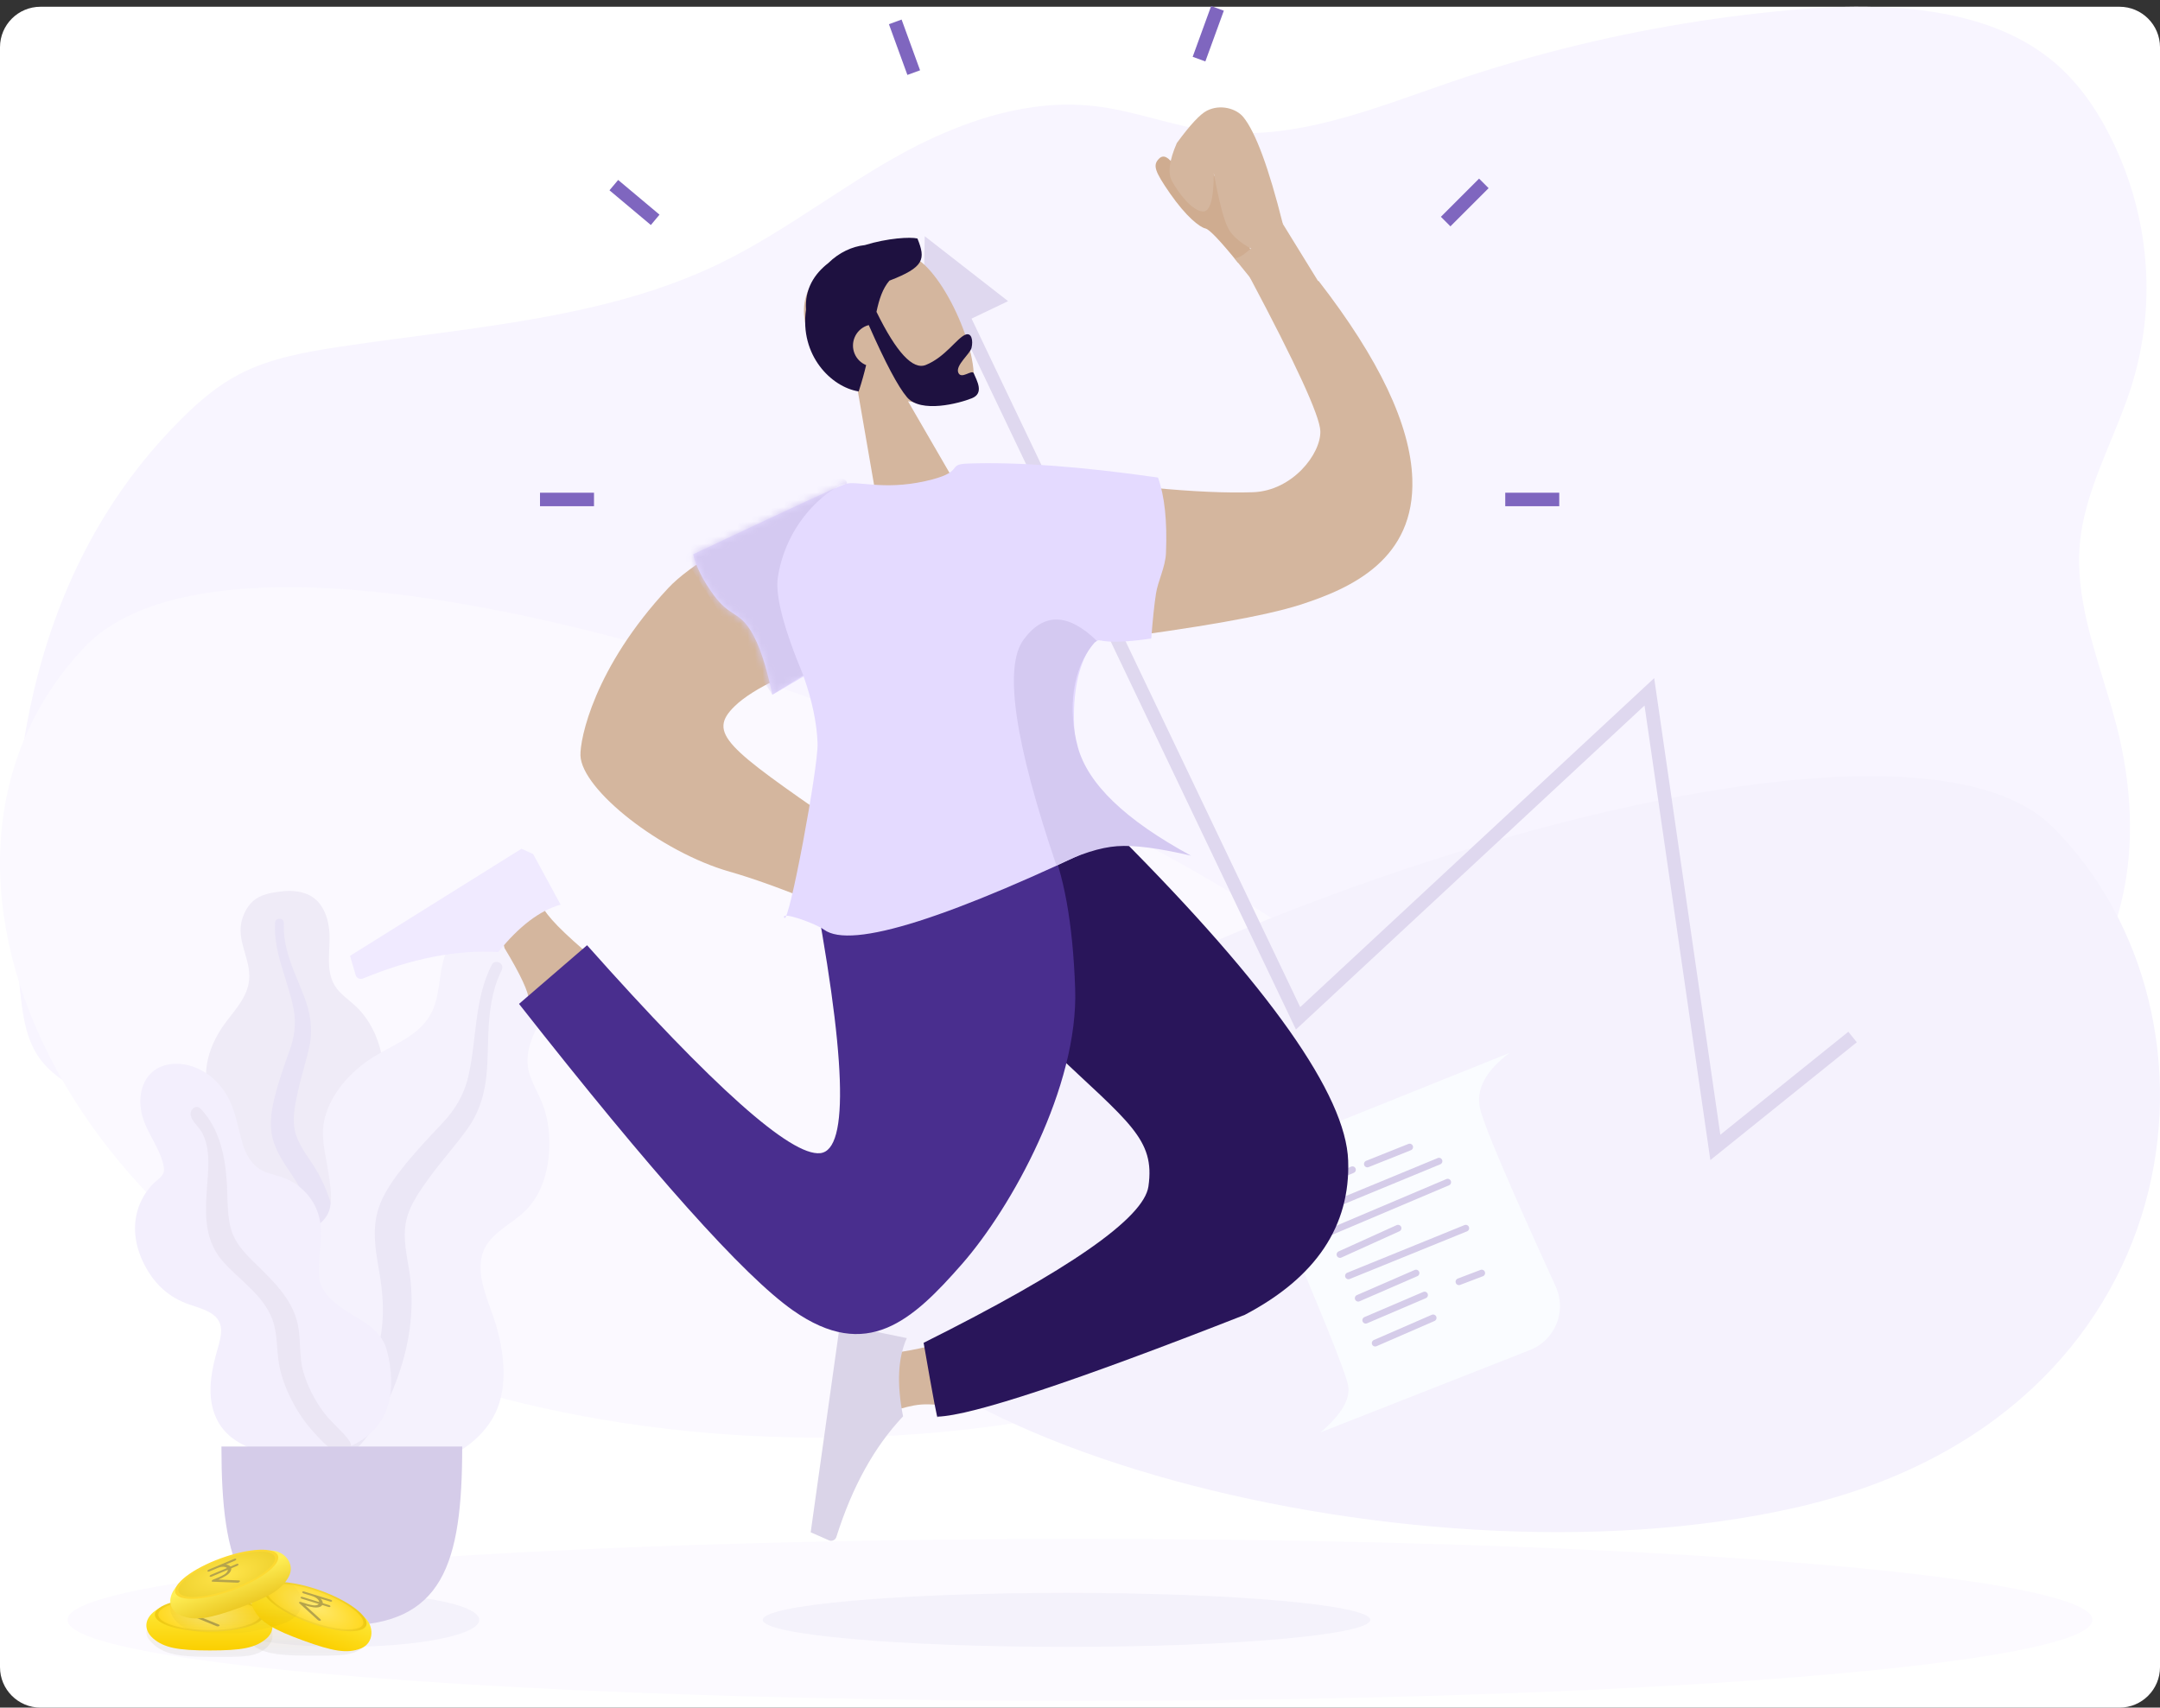 <?xml version="1.0" encoding="UTF-8"?>
<svg width="320px" height="253px" viewBox="0 0 320 253" version="1.1" xmlns="http://www.w3.org/2000/svg" xmlns:xlink="http://www.w3.org/1999/xlink">
    <rect x="0" y="0" width="320" height="253" fill="#333333" stroke="none"/>
    <!-- Generator: Sketch 55.2 (78181) - https://sketchapp.com -->
    <title>congratulations_illustration</title>
    <desc>Created with Sketch.</desc>
    <defs>
        <linearGradient x1="50%" y1="100%" x2="50%" y2="55.061%" id="linearGradient-1">
            <stop stop-color="#000000" stop-opacity="0.043" offset="0%"></stop>
            <stop stop-color="#C6AB2A" stop-opacity="0.099" offset="100%"></stop>
        </linearGradient>
        <linearGradient x1="50%" y1="100%" x2="50%" y2="55.061%" id="linearGradient-2">
            <stop stop-color="#000000" stop-opacity="0.043" offset="0%"></stop>
            <stop stop-color="#C6AB2A" stop-opacity="0.099" offset="100%"></stop>
        </linearGradient>
        <linearGradient x1="50%" y1="0%" x2="50%" y2="100%" id="linearGradient-3">
            <stop stop-color="#FFED42" offset="0%"></stop>
            <stop stop-color="#FBCF00" offset="100%"></stop>
        </linearGradient>
        <radialGradient cx="50%" cy="50%" fx="50%" fy="50%" r="169.969%" gradientTransform="translate(0.5,0.5),scale(0.312,1),rotate(5.164),scale(1,0.431),translate(-0.5,-0.5)" id="radialGradient-4">
            <stop stop-color="#FFEA6C" offset="0%"></stop>
            <stop stop-color="#EEC80E" offset="100%"></stop>
        </radialGradient>
        <radialGradient cx="50%" cy="50%" fx="50%" fy="50%" r="172.982%" gradientTransform="translate(0.5,0.5),scale(0.3,1),rotate(4.959),scale(1,0.431),translate(-0.5,-0.5)" id="radialGradient-5">
            <stop stop-color="#FFE970" offset="0%"></stop>
            <stop stop-color="#FFD922" offset="97.498%"></stop>
        </radialGradient>
        <linearGradient x1="50%" y1="100%" x2="50%" y2="55.061%" id="linearGradient-6">
            <stop stop-color="#000000" stop-opacity="0.01" offset="0%"></stop>
            <stop stop-color="#C6AB2A" stop-opacity="0.08" offset="100%"></stop>
        </linearGradient>
        <linearGradient x1="50%" y1="34.12%" x2="50%" y2="100%" id="linearGradient-7">
            <stop stop-color="#FFEF57" offset="0%"></stop>
            <stop stop-color="#ECC924" offset="100%"></stop>
        </linearGradient>
        <radialGradient cx="50%" cy="50%" fx="50%" fy="50%" r="169.969%" gradientTransform="translate(0.5,0.5),scale(0.312,1),rotate(5.164),scale(1,0.431),translate(-0.5,-0.5)" id="radialGradient-8">
            <stop stop-color="#FFE13A" offset="0%"></stop>
            <stop stop-color="#FBD730" offset="100%"></stop>
        </radialGradient>
        <radialGradient cx="50%" cy="50%" fx="50%" fy="50%" r="176.994%" gradientTransform="translate(0.5,0.5),scale(0.3,1),rotate(4.959),scale(1,0.431),translate(-0.5,-0.5)" id="radialGradient-9">
            <stop stop-color="#FFE54C" offset="0%"></stop>
            <stop stop-color="#EFD12E" offset="100%"></stop>
        </radialGradient>
        <path d="M0.948,3.053 C0.059,5.831 -0.205,9.572 0.157,14.275 C0.317,16.358 1.484,18.343 1.845,20.225 C2.148,21.804 2.458,24.015 2.777,26.855 C6.337,27.255 8.885,27.255 10.42,26.855 C11.586,26.551 15.712,31.985 14.384,43.338 C14.105,45.731 12.158,49.933 8.545,55.945 C34.069,67.257 48.796,71.369 52.725,68.28 C53.982,67.292 59.174,65.226 58.54,66.321 C57.906,67.416 52.725,44.162 52.725,40.652 C52.725,37.678 53.297,34.351 54.442,30.669 L59.174,33.231 C59.904,28.921 60.844,25.744 61.994,23.702 C63.72,20.638 65.025,21.524 67.317,18.184 C68.845,15.957 69.794,13.902 70.162,12.02 C56.051,5.936 48.424,2.728 47.28,2.397 C45.565,1.9 41.767,3.557 35.485,2.397 C29.203,1.236 32.423,3.55271368e-14 29.009,3.55271368e-14 C21.682,3.55271368e-14 12.329,1.018 0.948,3.053 Z" id="path-10"></path>
    </defs>
    <g id="sdk_kyc_compliant" stroke="none" stroke-width="1" fill="none" fill-rule="evenodd">
        <g id="62.1_investment_status" transform="translate(-20, -187)">
            <g id="congratulations_illustration" transform="translate(20, 187)">
                <path d="M6,1 L314,1 C317.314,1 320,3.686 320,7 L320,247 C320,250.314 317.314,253 314,253 L6,253 C2.686,253 4.05812251e-16,250.314 0,247 L0,7 C-4.05812251e-16,3.686 2.686,1 6,1 Z" id="base" fill="#FFFFFF"></path>
                <g id="bg_elements" transform="translate(0, 1)">
                    <ellipse id="Oval" fill="#FCFAFF" cx="160" cy="239" rx="150" ry="12"></ellipse>
                    <ellipse id="Oval" fill="#F4F2FB" cx="51" cy="239" rx="20" ry="4"></ellipse>
                    <ellipse id="Oval" fill="#F4F2FB" cx="158" cy="239" rx="45" ry="4"></ellipse>
                    <path d="M315.555,72.068 C315.496,72.344 315.44,72.62 315.375,72.894 C313.336,82.283 310.005,91.331 305.051,99.641 C304.886,99.917 304.721,100.193 304.554,100.469 C301.287,105.816 297.378,110.743 292.915,115.142 C290.447,117.576 287.756,119.888 284.555,121.555 C280.07,123.895 274.827,124.845 269.674,125.621 C264.323,126.431 258.896,127.108 253.486,127.837 C251.563,128.092 249.652,128.362 247.752,128.648 C242.524,129.42 237.334,130.314 232.268,131.5 C226.006,132.962 219.937,134.877 214.203,137.572 C213.745,137.778 213.292,137.998 212.845,138.23 C212.397,138.453 211.946,138.68 211.505,138.909 C211.064,139.139 210.629,139.369 210.197,139.605 C209.973,139.726 209.749,139.847 209.528,139.974 C209.308,140.101 209.09,140.213 208.876,140.337 C208.229,140.697 207.595,141.067 206.961,141.439 L206.937,141.455 C206.517,141.7 206.104,141.951 205.693,142.203 C203.35,143.624 201.057,145.108 198.763,146.601 L197.321,147.532 L195.086,148.976 C194.651,149.258 194.207,149.541 193.769,149.82 C193.458,150.025 193.147,150.23 192.808,150.441 C191.18,151.465 189.53,152.471 187.836,153.43 C187.435,153.66 187.031,153.889 186.624,154.113 C183.202,156.019 179.623,157.631 175.927,158.93 L175.877,158.949 C174.017,159.597 172.12,160.132 170.196,160.55 C169.086,160.792 167.974,160.991 166.849,161.143 C163.841,161.569 160.792,161.612 157.774,161.271 C151.847,160.585 146.293,158.312 140.37,157.546 C128.175,155.994 116.331,160.994 104.863,164.911 C102.043,165.874 99.203,166.775 96.341,167.615 C94.439,168.177 92.531,168.708 90.607,169.22 C78.821,172.33 66.792,174.437 54.65,175.518 C49.574,176.015 44.468,176.128 39.375,175.856 C37.439,175.738 35.524,175.546 33.644,175.235 C27.211,174.242 21.213,172.159 16.371,168.345 C12.405,165.213 9.568,161.131 7.408,156.86 C5.197,152.502 3.635,147.844 2.774,143.035 C2.656,142.38 2.55,141.722 2.463,141.064 C2.308,139.938 2.192,138.806 2.115,137.668 C1.697,131.601 2.422,125.51 4.253,119.711 C6.304,113.218 9.723,106.985 11.227,100.442 C11.289,100.164 11.348,99.888 11.404,99.613 C11.61,98.619 11.762,97.615 11.861,96.605 C12.629,88.566 9.686,80.728 7.376,72.866 C7.296,72.592 7.215,72.316 7.137,72.04 C6.889,71.167 6.65,70.294 6.422,69.423 C4.284,61.111 3.691,52.212 5.596,43.915 C5.655,43.638 5.726,43.362 5.795,43.089 C7.07,37.844 9.468,32.938 12.825,28.708 C16.392,24.238 21.076,20.517 26.079,17.248 C28.518,15.655 31.04,14.166 33.644,12.782 C35.509,11.788 37.419,10.848 39.375,9.96 C55.054,2.821 72.939,-0.665 90.626,0.105 C91.558,0.145 92.491,0.195 93.423,0.263 C94.355,0.331 95.375,0.412 96.351,0.502 C107.744,1.607 118.83,4.274 129.837,7.188 C133.526,8.166 137.209,9.169 140.889,10.153 C142.527,10.587 144.161,11.022 145.799,11.444 C153.821,13.514 161.96,15.389 170.202,16.789 C172.11,17.118 174.02,17.418 175.933,17.689 C182.573,18.664 189.266,19.231 195.975,19.387 C198.584,19.439 201.193,19.416 203.804,19.319 C205.122,19.271 206.44,19.2 207.76,19.104 C221.388,18.145 234.559,14.936 247.752,11.937 C249.66,11.503 251.571,11.074 253.486,10.652 C255.997,10.1 258.508,9.566 261.031,9.072 C276.735,5.99 290.733,7.762 305.334,14.123 C308.653,15.566 311.969,17.31 314.001,20.02 C316.034,22.73 316.544,26.057 316.923,29.27 C317.46,33.845 317.812,38.48 317.945,43.139 C317.945,43.412 317.945,43.688 317.964,43.964 C318.175,53.376 317.473,62.877 315.555,72.068 Z" id="Path" fill="#F8F5FF" fill-rule="nonzero" transform="translate(160, 88) scale(-1, -1) translate(-160, -88) "></path>
                    <path d="M0.094,164.697 C3.243,129.523 172.177,61.633 203.539,94.949 C234.901,128.266 204.75,190.792 139.027,206.803 C73.304,222.815 -3.054,199.872 0.094,164.697 Z" id="Background-Shape" fill="#FBF9FF" fill-rule="nonzero" transform="translate(108, 149) scale(-1, 1) translate(-108, -149) "></path>
                    <path d="M122.066,180.405 C124.884,150.725 276.062,93.439 304.128,121.551 C332.194,149.664 325.09,208.796 266.274,222.306 C207.459,235.817 119.248,210.086 122.066,180.405 Z" id="Background-Shape" fill="#F5F2FD" fill-rule="nonzero"></path>
                </g>
                <g id="plant" transform="translate(20, 132)" fill-rule="nonzero">
                    <path d="M21.611,0.079 C22.921,-0.081 24.32,-0.024 25.538,0.493 C28.128,1.592 28.865,4.653 28.829,7.14 C28.791,9.818 28.222,12.742 30.258,14.899 C31.194,15.891 32.357,16.65 33.276,17.66 C34.258,18.739 35.028,19.974 35.599,21.3 C36.646,23.736 37.16,26.6 36.202,29.155 C35.359,31.405 33.238,33.436 33.696,35.994 C34.174,38.662 36.865,40.702 38.547,42.69 C40.45,44.939 42.203,47.814 42.491,50.764 C42.767,53.591 41.537,56.45 39.648,58.587 C35.875,62.857 30.203,64.951 24.484,64.938 C22.056,64.932 19.307,64.822 17.212,63.518 C16.564,63.114 16.222,62.662 15.837,62.033 C15.492,61.469 15.036,61.102 14.508,60.703 C13.349,59.826 12.511,58.645 11.977,57.322 C9.902,52.185 11.56,45.83 14.465,41.269 C15.154,40.188 15.717,39.148 15.383,37.86 C15.034,36.515 14.176,35.302 13.418,34.147 C12.668,33.004 11.812,31.914 11.226,30.679 C10.613,29.385 10.44,28.03 10.548,26.614 C10.752,23.954 11.9,21.5 13.526,19.36 C15.092,17.3 16.931,15.328 16.935,12.628 C16.939,9.767 15.026,7.221 15.841,4.312 C16.179,3.107 16.856,1.871 17.949,1.149 C18.996,0.456 20.379,0.23 21.611,0.079 Z" id="leaf" fill="#EFEBF7"></path>
                    <path d="M20.755,4.654 C20.78,4.269 21.236,4.039 21.595,4.139 C22.067,4.271 22.058,4.713 22.046,5.106 C22.007,6.315 22.182,7.489 22.473,8.662 C23.077,11.1 24.193,13.347 25.077,15.689 C25.96,18.03 26.375,20.446 25.857,22.922 C25.368,25.257 24.601,27.531 24.101,29.869 C23.66,31.93 23.191,34.103 23.862,36.158 C24.508,38.136 25.936,39.747 26.964,41.535 C29.092,45.236 30.037,49.342 30.163,53.567 C30.221,55.529 30.169,57.509 29.714,59.433 C29.452,60.541 29.1,62.039 28.15,62.804 C27.712,63.156 26.963,63.278 26.595,62.756 C26.249,62.266 26.552,61.507 26.662,60.985 C27.138,58.724 27.234,56.414 27.12,54.119 C27.009,51.895 26.747,49.675 26.047,47.552 C25.397,45.581 24.411,43.811 23.249,42.087 C22.066,40.33 20.836,38.57 20.347,36.488 C19.85,34.374 20.254,32.223 20.793,30.149 C21.364,27.956 22.112,25.825 22.884,23.691 C23.638,21.611 23.905,19.644 23.489,17.467 C22.667,13.168 20.469,9.132 20.755,4.654 Z" id="middle-thing" fill="#E8E3F6"></path>
                    <path d="M56.2,5.297 C57.821,5.789 59.431,6.583 60.586,7.828 C63.044,10.476 62.29,14.479 60.933,17.402 C59.473,20.548 57.261,23.711 58.508,27.321 C59.081,28.981 60.045,30.484 60.589,32.156 C61.17,33.943 61.421,35.804 61.389,37.669 C61.33,41.095 60.418,44.75 57.945,47.273 C55.767,49.495 52.205,50.793 51.391,54.057 C50.541,57.461 52.618,61.274 53.541,64.499 C54.584,68.15 55.121,72.462 53.899,76.1 C52.729,79.587 49.774,82.328 46.43,83.873 C39.747,86.96 31.988,86.485 25.287,83.494 C22.442,82.225 19.276,80.665 17.508,78.032 C16.961,77.218 16.8,76.505 16.681,75.561 C16.574,74.714 16.233,74.043 15.825,73.297 C14.928,71.657 14.571,69.824 14.643,67.982 C14.924,60.827 20.228,54.174 26.047,50.291 C27.425,49.371 28.636,48.434 28.924,46.737 C29.226,44.965 28.861,43.085 28.582,41.323 C28.307,39.582 27.879,37.848 27.845,36.083 C27.809,34.233 28.323,32.541 29.198,30.923 C30.843,27.883 33.488,25.577 36.525,23.893 C39.451,22.271 42.649,20.896 44.081,17.705 C45.599,14.323 44.701,10.317 47.194,7.301 C48.227,6.051 49.675,4.942 51.338,4.656 C52.933,4.382 54.675,4.834 56.2,5.297 Z" id="leaf" fill="#F5F2FD"></path>
                    <path d="M52.888,10.889 C53.118,10.447 53.772,10.413 54.139,10.719 C54.622,11.123 54.381,11.641 54.16,12.101 C53.482,13.512 53.072,14.995 52.797,16.536 C52.226,19.74 52.355,22.985 52.162,26.223 C51.969,29.457 51.189,32.536 49.286,35.197 C47.492,37.706 45.403,39.997 43.594,42.503 C42,44.713 40.313,47.04 40.022,49.826 C39.741,52.507 40.566,55.163 40.832,57.819 C41.383,63.318 40.337,68.675 38.271,73.744 C37.312,76.098 36.214,78.416 34.674,80.456 C33.787,81.631 32.591,83.219 31.08,83.628 C30.384,83.816 29.444,83.568 29.287,82.756 C29.139,81.995 29.891,81.255 30.293,80.694 C32.033,78.267 33.355,75.581 34.424,72.803 C35.46,70.112 36.315,67.345 36.609,64.464 C36.881,61.79 36.655,59.176 36.2,56.526 C35.736,53.825 35.22,51.096 35.738,48.374 C36.264,45.61 37.863,43.274 39.58,41.101 C41.396,38.803 43.386,36.671 45.408,34.549 C47.377,32.481 48.72,30.291 49.374,27.496 C50.665,21.973 50.208,16.042 52.888,10.889 Z" id="middle-thing" fill="#EBE7F6"></path>
                    <path d="M6.085,25.609 C8.78,25.609 11.15,27.038 12.783,29.066 C14.695,31.439 15.081,34.338 15.857,37.166 C16.243,38.574 16.907,39.972 18.072,40.928 C19.13,41.798 20.475,41.972 21.742,42.397 C24.275,43.246 26.32,45.292 27.128,47.788 C28.113,50.834 27.07,53.904 27.249,56.99 C27.414,59.825 30.209,61.593 32.457,62.951 C34.674,64.291 36.671,65.545 37.339,68.155 C38.047,70.923 38.284,74.012 37.304,76.747 C35.671,81.3 30.892,83.305 26.275,83.615 C22.085,83.897 16.816,83.455 13.669,80.413 C11.786,78.593 11.104,76.047 11.189,73.515 C11.241,71.94 11.553,70.379 11.957,68.858 C12.243,67.779 12.629,66.705 12.739,65.59 C13.031,62.625 10.291,62.055 7.958,61.241 C4.993,60.206 2.918,58.252 1.474,55.529 C0.13,52.994 -0.434,50.148 0.372,47.356 C0.784,45.931 1.53,44.638 2.542,43.538 C2.988,43.054 3.616,42.65 4.018,42.141 C4.393,41.666 4.312,41.051 4.182,40.495 C3.584,37.925 1.72,35.797 1.054,33.232 C0.452,30.917 0.808,28.035 2.925,26.541 C3.839,25.896 4.967,25.616 6.085,25.609 Z" id="leaf" fill="#F3EFFD"></path>
                    <path d="M9.758,32.305 C12.615,35.348 13.391,39.477 13.619,43.479 C13.747,45.723 13.614,48.09 14.273,50.267 C14.838,52.13 16.16,53.554 17.523,54.9 C20.267,57.61 23.328,60.364 24.13,64.285 C24.601,66.587 24.283,68.964 24.934,71.24 C25.526,73.308 26.568,75.341 27.835,77.088 C28.855,78.494 30.184,79.572 31.3,80.883 C31.64,81.283 32.127,81.872 31.987,82.438 C31.822,83.099 30.979,83.309 30.381,83.205 C28.987,82.963 27.813,81.631 26.901,80.663 C25.568,79.247 24.435,77.725 23.514,76.017 C22.492,74.12 21.669,72.108 21.317,69.98 C20.952,67.772 21.134,65.472 20.3,63.353 C18.898,59.788 15.496,57.685 13.037,54.906 C9.973,51.444 10.43,47.135 10.744,42.877 C10.916,40.536 11.087,37.893 9.905,35.757 C9.453,34.941 8.447,34.181 8.253,33.253 C8.075,32.404 9.045,31.546 9.758,32.305 Z" id="middle-thing" fill="#EBE6F4"></path>
                    <path d="M12.805,82.315 C12.805,99.72 15.645,108.839 30.64,108.839 C45.634,108.839 48.475,99.72 48.475,82.315 L12.805,82.315 Z" id="Base" fill="#D5CCE9"></path>
                </g>
                <g id="coins" transform="translate(21.683, 226.691)">
                    <path d="M23.808,18.608 C28.468,18.608 30.593,18.765 32.245,17.246 C33.897,15.727 32.944,13.681 31.04,13.01 C29.135,12.338 18.986,11.819 16.575,13.01 C14.165,14.2 13.749,15.229 15.37,16.72 C16.991,18.211 19.148,18.608 23.808,18.608 Z" id="Oval-4" fill="url(#linearGradient-1)"></path>
                    <path d="M9.408,18.787 C14.068,18.787 16.194,18.947 17.846,17.388 C19.497,15.829 18.545,13.729 16.64,13.04 C14.736,12.35 4.587,11.818 2.176,13.04 C-0.235,14.262 -0.651,15.318 0.97,16.848 C2.592,18.378 4.748,18.787 9.408,18.787 Z" id="Oval-4" fill="url(#linearGradient-2)"></path>
                    <g id="coin" transform="translate(0, 10.008)">
                        <path d="M9.408,7.831 C14.068,7.831 16.194,7.476 17.846,6.017 C19.497,4.558 18.545,2.087 16.64,1.441 C14.736,0.796 4.587,0.298 2.176,1.441 C-0.235,2.585 -0.651,4.584 0.97,6.017 C2.592,7.449 4.748,7.831 9.408,7.831 Z" id="Oval-4" fill="url(#linearGradient-3)"></path>
                        <path d="M9.347,5.052 C13.812,5.052 17.431,3.921 17.431,2.526 C17.431,1.131 13.812,0 9.347,0 C4.882,0 1.263,1.131 1.263,2.526 C1.263,3.921 4.882,5.052 9.347,5.052 Z" id="Oval-4" fill="url(#radialGradient-4)"></path>
                        <path d="M9.347,4.8 C13.533,4.8 16.926,3.782 16.926,2.526 C16.926,1.271 13.533,0.253 9.347,0.253 C5.161,0.253 1.768,1.271 1.768,2.526 C1.768,3.782 5.161,4.8 9.347,4.8 Z" id="Oval-4" fill="url(#radialGradient-5)"></path>
                        <path d="M11.173,0.759 L8.417,0.898 L7.083,0.965 C6.934,0.973 6.817,1.043 6.821,1.122 C6.825,1.201 6.949,1.258 7.098,1.251 L8.432,1.183 C8.834,1.163 9.222,1.248 9.468,1.411 C9.584,1.488 9.663,1.575 9.709,1.667 L7.128,1.797 C6.979,1.805 6.862,1.875 6.866,1.954 C6.87,2.033 6.994,2.09 7.143,2.083 L9.734,1.952 C9.726,1.977 9.715,2.002 9.701,2.027 C9.599,2.208 9.351,2.35 9.004,2.425 C8.475,2.538 7.878,2.558 7.301,2.576 L7.179,2.58 C7.066,2.583 6.964,2.625 6.925,2.683 C6.886,2.741 6.918,2.803 7.005,2.839 L10.413,4.236 C10.465,4.258 10.53,4.266 10.594,4.263 C10.668,4.259 10.741,4.239 10.792,4.205 C10.888,4.141 10.873,4.051 10.759,4.005 L7.915,2.838 C8.338,2.817 8.764,2.778 9.177,2.689 C9.693,2.578 10.062,2.366 10.217,2.092 C10.248,2.037 10.266,1.981 10.278,1.924 L11.233,1.876 C11.382,1.868 11.499,1.798 11.495,1.72 C11.491,1.641 11.367,1.583 11.218,1.59 L10.259,1.639 C10.205,1.489 10.082,1.346 9.897,1.223 C9.839,1.185 9.775,1.151 9.707,1.119 L11.188,1.044 C11.337,1.036 11.454,0.966 11.45,0.888 C11.446,0.809 11.322,0.751 11.173,0.759 Z" id="Path" fill="#B5A34C"></path>
                    </g>
                    <g id="coin" transform="translate(24.668, 12.928) rotate(20) translate(-24.668, -12.928) translate(15.076, 8.817)">
                        <path d="M9.408,7.831 C14.068,7.831 16.194,7.476 17.846,6.017 C19.497,4.558 18.545,2.087 16.64,1.441 C14.736,0.796 4.587,0.298 2.176,1.441 C-0.235,2.585 -0.651,4.584 0.97,6.017 C2.592,7.449 4.748,7.831 9.408,7.831 Z" id="Oval-4" fill="url(#linearGradient-3)"></path>
                        <path d="M9.347,5.052 C13.812,5.052 17.431,3.921 17.431,2.526 C17.431,1.131 13.812,0 9.347,0 C4.882,0 1.263,1.131 1.263,2.526 C1.263,3.921 4.882,5.052 9.347,5.052 Z" id="Oval-4" fill="url(#radialGradient-4)"></path>
                        <path d="M9.347,4.8 C13.533,4.8 16.926,3.782 16.926,2.526 C16.926,1.271 13.533,0.253 9.347,0.253 C5.161,0.253 1.768,1.271 1.768,2.526 C1.768,3.782 5.161,4.8 9.347,4.8 Z" id="Oval-4" fill="url(#radialGradient-5)"></path>
                        <path d="M11.173,0.759 L8.417,0.898 L7.083,0.965 C6.934,0.973 6.817,1.043 6.821,1.122 C6.825,1.201 6.949,1.258 7.098,1.251 L8.432,1.183 C8.834,1.163 9.222,1.248 9.468,1.411 C9.584,1.488 9.663,1.575 9.709,1.667 L7.128,1.797 C6.979,1.805 6.862,1.875 6.866,1.954 C6.87,2.033 6.994,2.09 7.143,2.083 L9.734,1.952 C9.726,1.977 9.715,2.002 9.701,2.027 C9.599,2.208 9.351,2.35 9.004,2.425 C8.475,2.538 7.878,2.558 7.301,2.576 L7.179,2.58 C7.066,2.583 6.964,2.625 6.925,2.683 C6.886,2.741 6.918,2.803 7.005,2.839 L10.413,4.236 C10.465,4.258 10.53,4.266 10.594,4.263 C10.668,4.259 10.741,4.239 10.792,4.205 C10.888,4.141 10.873,4.051 10.759,4.005 L7.915,2.838 C8.338,2.817 8.764,2.778 9.177,2.689 C9.693,2.578 10.062,2.366 10.217,2.092 C10.248,2.037 10.266,1.981 10.278,1.924 L11.233,1.876 C11.382,1.868 11.499,1.798 11.495,1.72 C11.491,1.641 11.367,1.583 11.218,1.59 L10.259,1.639 C10.205,1.489 10.082,1.346 9.897,1.223 C9.839,1.185 9.775,1.151 9.707,1.119 L11.188,1.044 C11.337,1.036 11.454,0.966 11.45,0.888 C11.446,0.809 11.322,0.751 11.173,0.759 Z" id="Path" fill="#B5A34C"></path>
                    </g>
                    <path d="M12.631,15.296 C14.755,15.296 16.683,14.821 18.189,14.461 C19.987,14.031 21.23,13.643 22.129,12.767 C23.781,11.158 22.828,8.435 20.924,7.724 C19.019,7.012 8.112,7.298 5.701,8.559 C3.291,9.82 2.875,12.024 4.496,13.602 C6.117,15.181 7.971,15.296 12.631,15.296 Z" id="Oval-4" fill="url(#linearGradient-6)"></path>
                    <g id="coin" transform="translate(12.551, 7.888) rotate(-20) translate(-12.551, -7.888) translate(3.051, 3.888)">
                        <path d="M9.408,7.831 C14.068,7.831 16.194,7.476 17.846,6.017 C19.497,4.558 18.545,2.087 16.64,1.441 C14.736,0.796 4.587,0.298 2.176,1.441 C-0.235,2.585 -0.651,4.584 0.97,6.017 C2.592,7.449 4.748,7.831 9.408,7.831 Z" id="Oval-4" fill="url(#linearGradient-7)"></path>
                        <path d="M9.347,5.052 C13.812,5.052 17.431,3.921 17.431,2.526 C17.431,1.131 13.812,0 9.347,0 C4.882,0 1.263,1.131 1.263,2.526 C1.263,3.921 4.882,5.052 9.347,5.052 Z" id="Oval-4" fill="url(#radialGradient-8)"></path>
                        <path d="M9.347,4.8 C13.533,4.8 16.926,3.782 16.926,2.526 C16.926,1.271 13.533,0.253 9.347,0.253 C5.161,0.253 1.768,1.271 1.768,2.526 C1.768,3.782 5.161,4.8 9.347,4.8 Z" id="Oval-4" fill="url(#radialGradient-9)"></path>
                        <path d="M11.173,0.759 L8.417,0.898 L7.083,0.965 C6.934,0.973 6.817,1.043 6.821,1.122 C6.825,1.201 6.949,1.258 7.098,1.251 L8.432,1.183 C8.834,1.163 9.222,1.248 9.468,1.411 C9.584,1.488 9.663,1.575 9.709,1.667 L7.128,1.797 C6.979,1.805 6.862,1.875 6.866,1.954 C6.87,2.033 6.994,2.09 7.143,2.083 L9.734,1.952 C9.726,1.977 9.715,2.002 9.701,2.027 C9.599,2.208 9.351,2.35 9.004,2.425 C8.475,2.538 7.878,2.558 7.301,2.576 L7.179,2.58 C7.066,2.583 6.964,2.625 6.925,2.683 C6.886,2.741 6.918,2.803 7.005,2.839 L10.413,4.236 C10.465,4.258 10.53,4.266 10.594,4.263 C10.668,4.259 10.741,4.239 10.792,4.205 C10.888,4.141 10.873,4.051 10.759,4.005 L7.915,2.838 C8.338,2.817 8.764,2.778 9.177,2.689 C9.693,2.578 10.062,2.366 10.217,2.092 C10.248,2.037 10.266,1.981 10.278,1.924 L11.233,1.876 C11.382,1.868 11.499,1.798 11.495,1.72 C11.491,1.641 11.367,1.583 11.218,1.59 L10.259,1.639 C10.205,1.489 10.082,1.346 9.897,1.223 C9.839,1.185 9.775,1.151 9.707,1.119 L11.188,1.044 C11.337,1.036 11.454,0.966 11.45,0.888 C11.446,0.809 11.322,0.751 11.173,0.759 Z" id="Path" fill="#B5A34C"></path>
                    </g>
                </g>
                <g id="docs" transform="translate(186, 156)">
                    <path d="M37.632,-7.10542736e-15 L7.402,12.139 C3.311,13.782 1.32,18.426 2.951,22.522 L3.071,22.824 C9.813,38.513 13.364,47.339 13.726,49.303 C14.087,51.267 12.731,53.569 9.657,56.208 L40.666,44.021 C44.264,42.607 46.035,38.543 44.621,34.945 C44.574,34.827 44.525,34.71 44.472,34.595 C37.625,19.622 33.898,10.873 33.292,8.348 C32.599,5.466 34.046,2.684 37.632,-7.10542736e-15 Z" id="Path-14" fill="#FAFCFF"></path>
                    <path d="M8.817,19.638 L14.364,17.307" id="Path-15" stroke="#D5CCE9" stroke-linecap="round" stroke-linejoin="round"></path>
                    <path d="M16.572,16.452 L22.84,13.948" id="Path-19" stroke="#D5CCE9" stroke-linecap="round" stroke-linejoin="round"></path>
                    <path d="M9.942,23.16 L27.185,16.039" id="Path-20" stroke="#D5CCE9" stroke-linecap="round" stroke-linejoin="round"></path>
                    <path d="M11.137,26.497 L28.474,19.151" id="Path-21" stroke="#D5CCE9" stroke-linecap="round" stroke-linejoin="round"></path>
                    <path d="M12.514,29.865 L21.117,25.97" id="Path-22" stroke="#D5CCE9" stroke-linecap="round" stroke-linejoin="round"></path>
                    <path d="M13.773,33.031 L31.151,25.97" id="Path-23" stroke="#D5CCE9" stroke-linecap="round" stroke-linejoin="round"></path>
                    <path d="M15.218,36.338 L23.78,32.617" id="Path-24" stroke="#D5CCE9" stroke-linecap="round" stroke-linejoin="round"></path>
                    <path d="M16.331,39.6 L25.045,35.872" id="Path-25" stroke="#D5CCE9" stroke-linecap="round" stroke-linejoin="round"></path>
                    <path d="M30.141,33.901 L33.515,32.617" id="Path-26" stroke="#D5CCE9" stroke-linecap="round" stroke-linejoin="round"></path>
                    <path d="M17.73,42.994 L26.317,39.258" id="Path-27" stroke="#D5CCE9" stroke-linecap="round" stroke-linejoin="round"></path>
                </g>
                <path id="growth" d="M143.933,47.204 L192.623,149.214 L245.066,100.469 L254.863,168.122 L273.828,152.864 L275.081,154.423 L253.386,171.878 L243.633,104.531 L191.991,152.533 L142.128,48.065 L136.713,50.65 L137,35 L149.348,44.619 L143.933,47.204 Z" fill="#DFD8EF" fill-rule="nonzero"></path>
                <g id="happy_character" transform="translate(130.5, 122.983) scale(-1, 1) rotate(2) translate(-130.5, -122.983) translate(50, 14.983)">
                    <g id="head" transform="translate(74.676, 40.18) scale(-1, 1) rotate(-20) translate(-74.676, -40.18) translate(62.676, 20.18)">
                        <path d="M4.725,19.243 C2.303,16.415 0.664,12.949 0.938,9.066 C1.727,-2.124 17.384,0.338 20.43,5.985 C23.476,11.633 23.114,25.959 19.178,26.968 C17.608,27.371 14.264,26.385 10.86,24.344 L12.996,39.379 L0.382,39.379 L4.725,19.243 Z" id="Head" fill="#D4B69E"></path>
                        <path d="M11.491,10.302 C11.974,16.993 13.251,20.339 15.323,20.339 C18.43,20.339 21.067,18.376 22.431,18.376 C23.425,18.376 23.203,19.613 22.544,20.531 C22,21.288 19.353,22.018 19.353,23.191 C19.353,24.365 21.445,23.457 21.445,24.153 C21.445,25.304 21.812,27.469 19.804,27.469 C17.771,27.469 11.942,26.732 10.944,23.73 C10.299,21.793 9.882,17.78 9.693,11.689 C9.57,11.674 9.445,11.667 9.317,11.667 C7.576,11.667 6.164,13.071 6.164,14.804 C6.164,15.684 6.528,16.479 7.114,17.048 C6.384,18.073 5.566,19.143 4.629,20.248 C1.109,18.147 -1.504,11.996 1.938,6.087 C2.889,3.192 5.043,1.646 7.587,0.928 C9.647,0.071 11.786,-0.026 13.591,0.488 C17.131,0.79 20.291,1.864 21.187,2.501 C21.187,5.835 20.538,6.824 14.992,6.737 C13.629,7.453 12.582,8.685 11.491,10.302 Z" id="Hair" fill="#1E1140"></path>
                    </g>
                    <g id="leg-back" transform="translate(13.024, 110.125)">
                        <path d="M63.149,74.584 C64.857,74.926 66.625,75.194 68.451,75.387 C70.276,75.579 72.103,75.83 73.931,76.14 L73.931,81.52 L71.256,84.597 C68.582,83.861 66.685,83.411 65.564,83.245 C63.882,82.996 62.611,83.245 62.113,83.245 C61.197,83.245 61.542,80.358 63.149,74.584 Z" id="Path-12" fill="#D4B69E"></path>
                        <path d="M57.494,91.557 L58.019,83.054 C61.095,83.957 64.948,83.603 69.578,81.991 C74.614,85.572 80.969,88.004 88.642,89.287 C89.088,89.361 89.388,89.783 89.314,90.228 C89.309,90.258 89.302,90.287 89.294,90.316 L88.493,93.152 L69.578,93.152 L58.545,93.152 L57.494,91.557 Z" id="Shoe" fill="#DAD4E8" transform="translate(73.377, 87.571) scale(1, -1) rotate(-80) translate(-73.377, -87.571) "></path>
                        <path d="M32.221,7.10542736e-14 C10.74,23.11 0,39.518 0,49.224 C0,58.929 5.37,66.368 16.111,71.539 C41.62,80.529 56.953,85.024 62.11,85.024 C62.11,85.865 62.673,82.196 63.798,74.016 C41.909,64.022 30.545,56.69 29.705,52.022 C28.446,45.019 32.221,42.512 43.447,31.122 C50.932,23.528 54.924,13.725 55.424,1.711 L32.221,7.10542736e-14 Z" id="Path-10" fill="#29155A"></path>
                    </g>
                    <g id="hand_back" transform="translate(57.689, 58.774)" fill="#D4B69E">
                        <path d="M31.097,0 L25.556,22.26 C34.89,24.93 40.975,27.552 43.811,30.124 C48.066,33.983 45.212,36.209 29.276,48.093 C13.341,59.977 -1.56319402e-13,58.561 -1.56319402e-13,63.67 C-1.56319402e-13,67.076 4.832,68.695 14.496,68.527 C28.362,61.422 38.663,56.782 45.4,54.61 C55.506,51.35 66.906,41.697 66.906,36.63 C66.906,34.249 64.479,23.722 53.038,12.289 C49.841,9.094 42.527,4.998 31.097,0 Z" id="Path-9"></path>
                    </g>
                    <g id="leg_front" transform="translate(52.554, 107.511)">
                        <path d="M72.688,16.596 C76.609,12.954 78.569,10.58 78.569,9.474 C78.569,8.368 80.683,7.608 84.911,7.195 L84.911,13.085 L84.27,16.03 C82.045,20.026 80.932,22.647 80.932,23.891 C80.932,25.135 77.854,23.877 71.698,20.116 L72.688,16.596 Z" id="Path-13" fill="#D4B69E"></path>
                        <path d="M3.249,2.613 C1.083,7.797 0,15.248 0,24.966 C0,39.544 10.574,57.076 18.186,65.171 C25.798,73.266 32.755,79.231 43.439,71.159 C50.562,65.777 63.556,50.176 82.421,24.355 L72.042,16.022 C54.099,37.666 42.948,48.33 38.589,48.014 C34.229,47.697 34.229,33.65 38.589,5.873 L3.249,2.613 Z" id="Path-11" fill="#492E8E"></path>
                        <path d="M75.427,17.629 L75.952,9.126 C79.028,10.029 82.881,9.675 87.511,8.063 C92.547,11.644 98.902,14.076 106.575,15.359 C107.02,15.433 107.321,15.854 107.247,16.3 C107.242,16.329 107.235,16.358 107.227,16.387 L106.426,19.223 L87.511,19.223 L76.477,19.223 L75.427,17.629 Z" id="Shoe" fill="#F0EAFF" transform="translate(91.309, 13.643) scale(1, -1) rotate(-30) translate(-91.309, -13.643) "></path>
                    </g>
                    <g id="Hand-front">
                        <path d="M23.062,27.962 C16.602,41.202 13.372,48.943 13.372,51.187 C13.372,54.553 17.811,59.899 23.659,59.899 C27.557,59.899 32.52,59.505 38.547,58.716 L53,56 L47.12,81.035 C32.373,79.678 22.419,78.269 17.258,76.808 C9.515,74.616 0,70.638 0,58.716 C0,50.768 4.28,40.853 12.839,28.971 L23.062,27.962 Z" id="Path-7" fill="#D4B69E"></path>
                        <path d="M28.392,9.506 C28.561,7.85 28.201,7.068 27.31,7.161 C25.974,7.3 25.615,8.123 25.316,12.229 C25.017,16.335 25.573,18.84 26.13,19.53 C26.502,19.99 26.687,22.3 26.687,26.462 L29.179,26.912 L32.26,13.518 L28.392,9.506 Z" id="Path-16" fill="#CFAC90" transform="translate(28.746, 17.033) scale(-1, 1) rotate(-37) translate(-28.746, -17.033) "></path>
                        <path d="M18.054,8.076 C18.285,6.753 19.656,5.438 22.168,4.131 C25.396,3.281 27.559,2.976 28.658,3.214 C30.826,3.683 32.243,5.711 32.243,7.35 C32.243,10.235 30.446,15.543 26.854,23.275 L21.408,24.471 C20.261,22.051 19.835,20.137 20.131,18.728 C20.427,17.319 21.588,14.758 23.613,11.046 C21.158,14.063 19.538,15.187 18.752,14.42 C17.574,13.269 17.707,10.06 18.054,8.076 Z" id="Rectangle" fill="#D4B69E" transform="translate(25.026, 13.803) scale(-1, 1) rotate(-37) translate(-25.026, -13.803) "></path>
                        <path d="M14.013,21.403 L14.013,30.337 L21.457,32.326 L22.906,21.105 C19.944,21.56 17.811,21.81 16.505,21.854 C15.2,21.898 14.37,21.748 14.013,21.403 Z" id="Path-17" fill="#D4B69E" transform="translate(18.46, 26.715) scale(-1, 1) rotate(-37) translate(-18.46, -26.715) "></path>
                    </g>
                    <g id="tshirt" transform="translate(34.7, 54.179)">
                        <g id="Path-2" transform="translate(2, -0)">
                            <mask id="mask-11" fill="white">
                                <use xlink:href="#path-10"></use>
                            </mask>
                            <use id="Mask" fill="#E4DAFF" xlink:href="#path-10"></use>
                            <path d="M54.489,30.509 C57.173,23.373 58.257,18.478 57.741,15.822 C55.987,6.805 48.723,2.397 47.28,2.397 C46.255,2.397 48.366,-0.093 52.057,1.466 C54.589,2.535 61.263,5.866 72.078,11.459 L59.174,33.231 L54.489,30.509 Z" fill="#D4C9F1" mask="url(#mask-11)"></path>
                        </g>
                        <path d="M12.835,26.926 C16.961,22.623 20.577,22.433 23.683,26.357 C26.789,30.281 25.557,41.487 19.987,59.975 C16.452,58.372 13.425,57.523 10.905,57.428 C8.385,57.333 4.75,57.93 1.15463195e-12,59.22 C9.544,53.611 14.953,48.033 16.224,42.484 C17.473,37.036 16.752,30.991 13.191,27.16 C13.136,27.101 13.018,27.023 12.835,26.926 Z" id="Path-18" fill="#D4C9F1"></path>
                    </g>
                </g>
                <g id="delight" transform="translate(80, 0)" fill="#7F66BF">
                    <rect id="Rectangle-path" x="143" y="73" width="8" height="2"></rect>
                    <polygon id="Rectangle-path" transform="translate(137, 30) rotate(-45) translate(-137, -30) " points="133 29 141 29 141 31 133 31"></polygon>
                    <rect id="Rectangle-path" transform="translate(99, 5) rotate(20) translate(-99, -5) " x="98" y="1" width="2" height="8"></rect>
                    <polygon id="Rectangle-path" transform="translate(4, 74) rotate(-90) translate(-4, -74) " points="3 70 5 70 5 78 3 78"></polygon>
                    <polygon id="Rectangle-path" transform="translate(14, 30) rotate(-50) translate(-14, -30) " points="13 26 15 26 15 34 13 34"></polygon>
                    <rect id="Rectangle-path" transform="translate(54, 7) rotate(-20) translate(-54, -7) " x="53" y="3" width="2" height="8"></rect>
                </g>
            </g>
        </g>
    </g>
</svg>